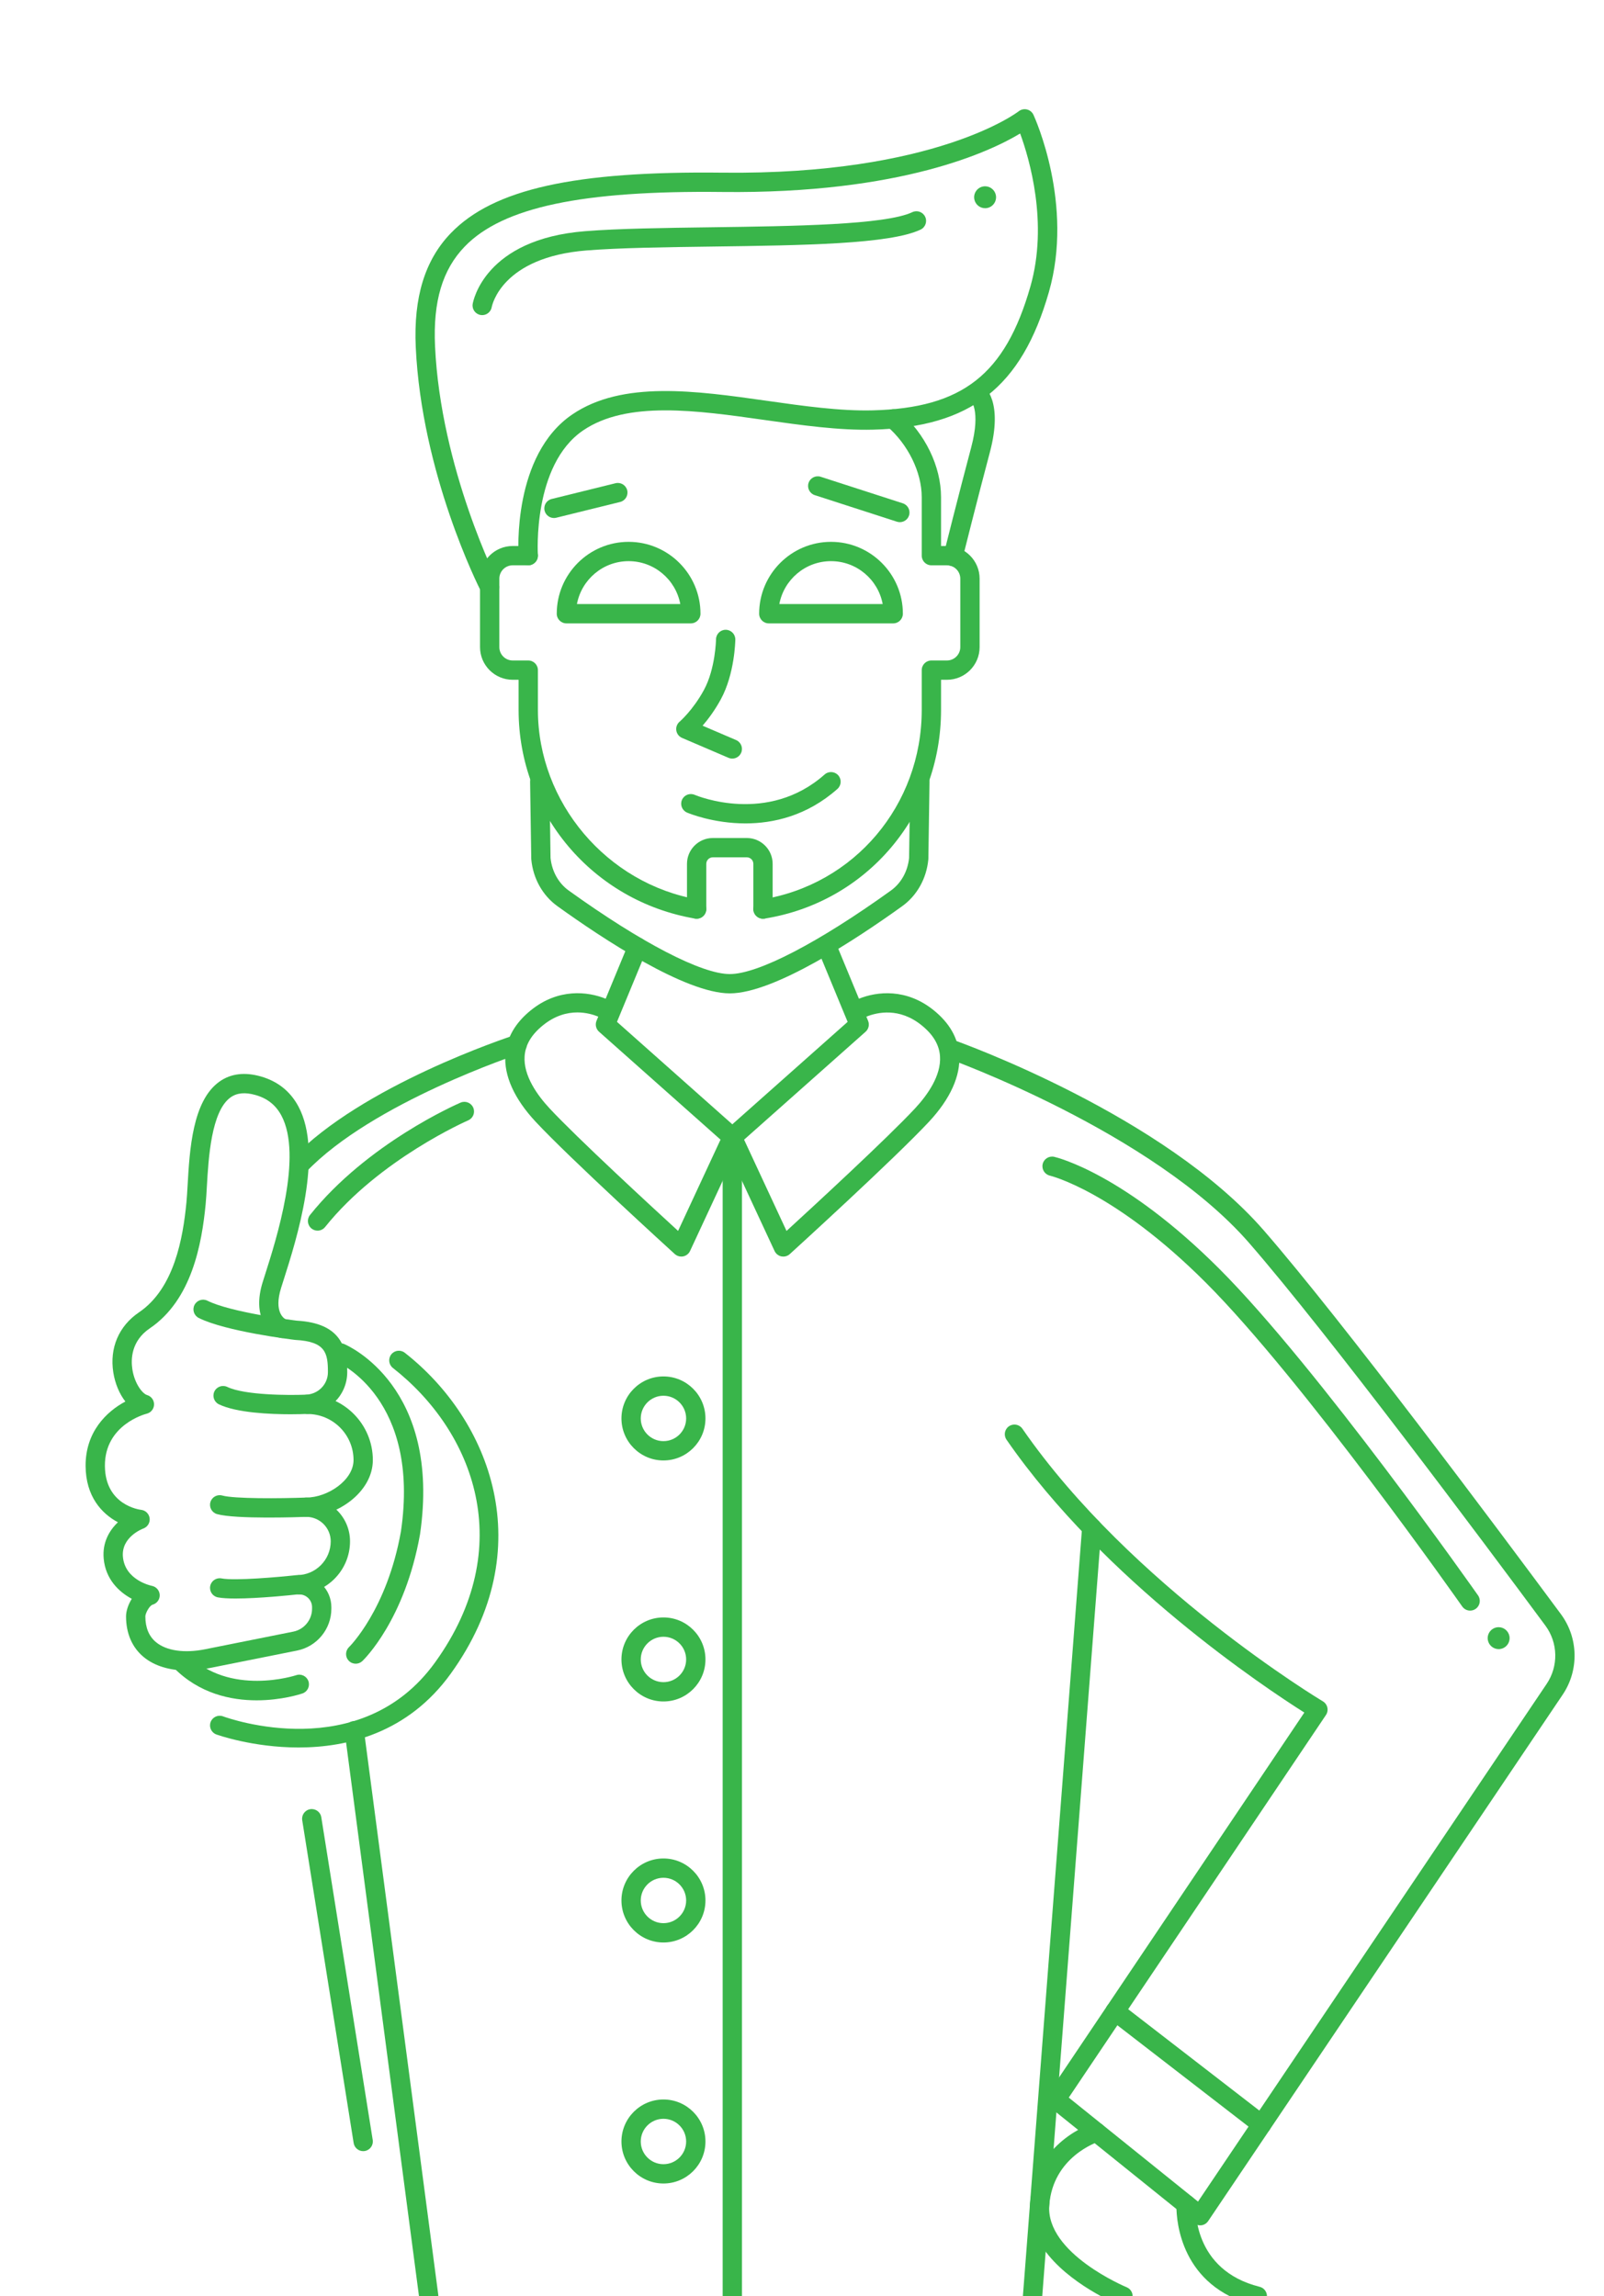 <?xml version="1.0" encoding="utf-8"?>
<!-- Generator: Adobe Illustrator 13.0.0, SVG Export Plug-In . SVG Version: 6.00 Build 14948)  -->
<!DOCTYPE svg PUBLIC "-//W3C//DTD SVG 1.1//EN" "http://www.w3.org/Graphics/SVG/1.1/DTD/svg11.dtd">
<svg version="1.1" id="Social_Media" xmlns="http://www.w3.org/2000/svg" xmlns:xlink="http://www.w3.org/1999/xlink" x="0px"
	 y="0px" width="393.477px" height="563.188px" viewBox="0 0 393.477 563.188" enable-background="new 0 0 393.477 563.188"
	 xml:space="preserve">
<g>
	<g>
		<g>
			<path fill="#39B54A" d="M187.167,225.335c-1.144,0-2.151-0.831-2.335-1.997c-0.205-1.292,0.676-2.505,1.968-2.709
				c22.776-3.604,39.31-23.16,39.31-46.497v-9.768c0-1.308,1.06-2.367,2.367-2.367h3.814c1.809,0,3.279-1.471,3.279-3.279v-16.787
				c0-1.808-1.471-3.278-3.279-3.278h-3.814c-1.309,0-2.367-1.061-2.367-2.368v-14.346c0-6.113-3.352-12.947-8.537-17.411
				c-0.991-0.853-1.104-2.348-0.249-3.339c0.854-0.99,2.348-1.103,3.338-0.25c6.28,5.406,10.185,13.453,10.185,21v11.979h1.446
				c4.419,0,8.015,3.595,8.015,8.014v16.787c0,4.419-3.596,8.014-8.015,8.014h-1.446v7.4c0,25.682-18.214,47.203-43.305,51.174
				C187.414,225.326,187.29,225.335,187.167,225.335z"/>
		</g>
		<g>
			<path fill="#39B54A" d="M170.895,225.335c-0.133,0-0.267-0.011-0.402-0.033c-25.075-4.284-43.275-25.805-43.275-51.17v-7.4
				h-1.447c-4.419,0-8.015-3.595-8.015-8.014v-16.787c0-4.419,3.596-8.014,8.015-8.014h3.815c1.307,0,2.368,1.06,2.368,2.367
				c0,1.307-1.061,2.368-2.368,2.368h-3.815c-1.808,0-3.279,1.471-3.279,3.278v16.787c0,1.809,1.471,3.279,3.279,3.279h3.815
				c1.307,0,2.368,1.06,2.368,2.367v9.768c0,22.679,16.912,42.67,39.338,46.502c1.289,0.221,2.155,1.443,1.935,2.732
				C173.028,224.521,172.026,225.335,170.895,225.335z"/>
		</g>
		<g>
			<g>
				<path fill="#39B54A" d="M169.467,152.896h-30.522c-1.308,0-2.368-1.061-2.368-2.368c0-9.72,7.909-17.628,17.629-17.628
					c9.72,0,17.629,7.908,17.629,17.628C171.834,151.835,170.774,152.896,169.467,152.896z M141.53,148.16h25.352
					c-1.115-5.983-6.375-10.525-12.676-10.525C147.905,137.635,142.645,142.177,141.53,148.16z"/>
			</g>
			<g>
				<path fill="#39B54A" d="M219.116,152.896h-30.521c-1.308,0-2.368-1.061-2.368-2.368c0-9.72,7.908-17.628,17.628-17.628
					s17.629,7.908,17.629,17.628C221.482,151.835,220.424,152.896,219.116,152.896z M191.18,148.16h25.351
					c-1.114-5.983-6.374-10.525-12.676-10.525C197.555,137.635,192.294,142.177,191.18,148.16z"/>
			</g>
		</g>
		<g>
			<path fill="#39B54A" d="M135.891,127.054c-1.063,0-2.03-0.722-2.297-1.801c-0.313-1.27,0.463-2.553,1.731-2.866l15.668-3.865
				c1.271-0.309,2.552,0.463,2.866,1.73c0.313,1.271-0.462,2.554-1.731,2.867l-15.667,3.865
				C136.27,127.031,136.079,127.054,135.891,127.054z"/>
		</g>
		<g>
			<path fill="#39B54A" d="M220.744,128.072c-0.242,0-0.486-0.038-0.729-0.116l-20.146-6.511c-1.244-0.402-1.927-1.737-1.524-2.981
				c0.401-1.245,1.744-1.928,2.979-1.524l20.146,6.511c1.245,0.402,1.928,1.737,1.525,2.98
				C222.673,127.434,221.743,128.072,220.744,128.072z"/>
		</g>
		<g>
			<path fill="#39B54A" d="M179.64,186.063c-0.312,0-0.627-0.061-0.931-0.191l-11.395-4.883c-0.756-0.323-1.289-1.017-1.409-1.829
				c-0.121-0.813,0.189-1.631,0.819-2.16c0.027-0.023,3.25-2.79,5.954-7.763c2.841-5.225,2.967-12.36,2.968-12.432
				c0.017-1.297,1.074-2.337,2.367-2.337c0.01,0,0.021,0,0.032,0c1.307,0.018,2.353,1.092,2.335,2.399
				c-0.004,0.34-0.148,8.389-3.542,14.632c-1.513,2.781-3.164,4.964-4.49,6.495l8.226,3.525c1.202,0.515,1.758,1.906,1.243,3.108
				C181.432,185.525,180.558,186.063,179.64,186.063z"/>
		</g>
		<g>
			<path fill="#39B54A" d="M182.867,201.957c-7.926,0-13.877-2.462-14.327-2.653c-1.203-0.512-1.764-1.901-1.252-3.105
				c0.512-1.201,1.9-1.762,3.103-1.253c0.743,0.314,17.982,7.353,31.894-4.984c0.98-0.865,2.477-0.776,3.343,0.2
				c0.867,0.979,0.776,2.476-0.201,3.343C197.941,200.14,189.676,201.957,182.867,201.957z"/>
		</g>
		<g>
			<path fill="#39B54A" d="M120.125,146.384c-0.861,0-1.692-0.471-2.11-1.29c-0.596-1.165-14.595-28.894-16.026-59.978
				c-0.563-12.219,2.255-21.358,8.614-27.942c10.435-10.803,30.349-15.25,66.623-14.823c52.274,0.602,72.475-14.899,72.672-15.056
				c0.569-0.451,1.315-0.613,2.021-0.445c0.706,0.169,1.296,0.653,1.6,1.313c0.408,0.888,9.937,21.994,3.789,43.457
				c-6.695,23.367-19.186,33.149-43.115,33.763c-8.387,0.217-17.688-1.104-26.686-2.38c-16.564-2.35-33.693-4.779-44.481,2.58
				c-12.429,8.478-11.094,30.322-11.08,30.542c0.089,1.305-0.897,2.434-2.201,2.522c-1.291,0.07-2.434-0.896-2.522-2.202
				c-0.068-1.007-1.509-24.786,13.135-34.773c12.304-8.394,30.356-5.833,47.814-3.357c8.803,1.249,17.912,2.538,25.897,2.335
				c22.029-0.564,32.514-8.786,38.686-30.333c4.465-15.583-0.268-31.474-2.503-37.575c-7.065,4.274-29.052,14.851-73.079,14.345
				c-34.371-0.394-53.85,3.735-63.164,13.378c-5.48,5.673-7.796,13.438-7.29,24.435c1.384,30.069,15.372,57.766,15.512,58.041
				c0.595,1.164,0.134,2.591-1.031,3.186C120.855,146.301,120.487,146.384,120.125,146.384z"/>
		</g>
		<g>
			<path fill="#39B54A" d="M233.805,138.863c-0.191,0-0.384-0.022-0.576-0.071c-1.27-0.317-2.039-1.603-1.723-2.871
				c0.036-0.147,3.717-14.857,6.738-26.19c2.461-9.228-0.188-11.664-0.213-11.688c0.07,0.061,0.115,0.083,0.115,0.083l2.619-3.944
				c0.926,0.614,5.375,4.312,2.053,16.77c-3.012,11.297-6.685,25.972-6.721,26.119C235.83,138.146,234.863,138.863,233.805,138.863z
				"/>
		</g>
		<g>
			<path fill="#39B54A" d="M118.292,77.291c-0.135,0-0.272-0.011-0.41-0.035c-1.279-0.226-2.14-1.429-1.926-2.71
				c0.108-0.647,2.928-15.888,27.583-17.842c8.266-0.656,19.34-0.804,31.064-0.962c19.955-0.268,42.572-0.573,49.199-3.702
				c1.183-0.561,2.593-0.053,3.15,1.129c0.56,1.182,0.053,2.594-1.13,3.151c-7.557,3.569-28.734,3.854-51.156,4.156
				c-11.645,0.157-22.643,0.305-30.754,0.948c-20.773,1.647-23.197,13.421-23.29,13.922
				C120.411,76.485,119.413,77.291,118.292,77.291z"/>
		</g>
		<g>
			<path fill="#39B54A" d="M179.03,243.647c-10.921,0-31.184-13.398-42.29-21.387c-3.633-2.611-5.969-6.79-6.409-11.465
				c-0.006-0.062-0.009-0.124-0.01-0.187l-0.282-18.842c-0.02-1.307,1.024-2.383,2.332-2.402c0.012,0,0.024,0,0.036,0
				c1.291,0,2.347,1.036,2.367,2.332l0.28,18.744c0.333,3.275,1.952,6.179,4.451,7.977c17.846,12.833,32.623,20.494,39.526,20.494
				c6.904,0,21.681-7.661,39.525-20.494c2.498-1.798,4.117-4.701,4.45-7.977l0.28-18.744c0.021-1.308,1.113-2.333,2.402-2.332
				c1.308,0.02,2.352,1.096,2.332,2.402l-0.281,18.842c-0.002,0.063-0.006,0.125-0.01,0.187c-0.441,4.675-2.777,8.854-6.41,11.465
				C210.215,230.249,189.951,243.647,179.03,243.647z"/>
		</g>
		<g>
			<path fill="#39B54A" d="M187.17,225.335c-1.308,0-2.368-1.06-2.368-2.367v-11.09c0-0.883-0.718-1.601-1.6-1.601h-8.343
				c-0.882,0-1.6,0.718-1.6,1.601v11.09c0,1.308-1.06,2.367-2.367,2.367c-1.308,0-2.368-1.06-2.368-2.367v-11.09
				c0-3.494,2.842-6.336,6.335-6.336h8.343c3.493,0,6.335,2.842,6.335,6.336v11.09C189.537,224.275,188.477,225.335,187.17,225.335z
				"/>
		</g>
		<g>
			<path fill="#39B54A" d="M167.126,308.202c-0.583,0-1.153-0.216-1.593-0.616c-1.047-0.952-25.734-23.436-34.171-32.491
				c-5.199-5.582-7.756-11.247-7.392-16.384c0.292-4.132,2.399-7.808,6.263-10.93c6.729-5.438,13.949-4.609,18.342-2.824
				l5.604-13.548c0.5-1.208,1.883-1.784,3.093-1.282c1.208,0.5,1.783,1.884,1.283,3.093l-6.573,15.888
				c-0.007,0.019-0.015,0.037-0.023,0.057l-0.607,1.467l29.861,26.524c0.782,0.693,1.016,1.818,0.574,2.768l-12.514,26.91
				c-0.318,0.684-0.941,1.174-1.68,1.322C167.438,308.188,167.282,308.202,167.126,308.202z M141.63,248.322
				c-2.5,0-5.446,0.739-8.421,3.143c-2.84,2.295-4.316,4.773-4.516,7.58c-0.339,4.791,3.148,9.617,6.134,12.822
				c6.792,7.291,24.978,24.053,31.514,30.042l10.41-22.385l-29.803-26.473c-0.754-0.669-1.001-1.743-0.616-2.675l0.426-1.028
				C145.535,248.85,143.741,248.322,141.63,248.322z"/>
		</g>
		<g>
			<path fill="#39B54A" d="M192.157,308.207c-0.155,0-0.312-0.016-0.468-0.046c-0.738-0.149-1.361-0.64-1.679-1.323l-12.514-26.91
				c-0.44-0.948-0.207-2.073,0.574-2.768l29.862-26.524l-0.601-1.45c-0.015-0.029-0.024-0.06-0.038-0.09l-6.564-15.871
				c-0.502-1.208,0.073-2.593,1.281-3.093c1.209-0.502,2.594,0.074,3.092,1.282l5.606,13.548c4.394-1.785,11.612-2.611,18.342,2.825
				c3.863,3.121,5.97,6.798,6.263,10.929c0.363,5.137-2.192,10.802-7.393,16.384c-8.436,9.057-33.125,31.539-34.172,32.491
				C193.311,307.991,192.741,308.207,192.157,308.207z M182.533,279.529l10.409,22.385c6.539-5.988,24.724-22.75,31.515-30.042
				c2.984-3.204,6.473-8.031,6.135-12.822c-0.199-2.806-1.676-5.286-4.516-7.58c-5.467-4.417-10.879-3.189-13.547-2.111l0.422,1.024
				c0.387,0.931,0.14,2.006-0.615,2.675L182.533,279.529z"/>
		</g>
		<path fill="#39B54A" d="M179.644,276.562c-1.307,0-2.367,1.061-2.367,2.368v284.257h4.735V278.93
			C182.011,277.622,180.951,276.562,179.644,276.562z"/>
		<g>
			<path fill="#39B54A" d="M162.752,358.208c-5.681,0-10.303-4.623-10.303-10.304c0-5.682,4.622-10.305,10.303-10.305
				s10.303,4.623,10.303,10.305C173.055,353.585,168.433,358.208,162.752,358.208z M162.752,342.336
				c-3.07,0-5.568,2.498-5.568,5.568s2.498,5.568,5.568,5.568s5.568-2.498,5.568-5.568S165.822,342.336,162.752,342.336z"/>
		</g>
		<g>
			<path fill="#39B54A" d="M162.752,417.322c-5.681,0-10.303-4.622-10.303-10.304c0-5.681,4.622-10.304,10.303-10.304
				s10.303,4.623,10.303,10.304C173.055,412.7,168.433,417.322,162.752,417.322z M162.752,401.451c-3.07,0-5.568,2.498-5.568,5.567
				s2.498,5.567,5.568,5.567s5.568-2.498,5.568-5.567S165.822,401.451,162.752,401.451z"/>
		</g>
		<g>
			<path fill="#39B54A" d="M162.752,476.438c-5.681,0-10.303-4.622-10.303-10.304s4.622-10.303,10.303-10.303
				s10.303,4.621,10.303,10.303C173.055,471.814,168.433,476.438,162.752,476.438z M162.752,460.566
				c-3.07,0-5.568,2.497-5.568,5.566s2.498,5.568,5.568,5.568s5.568-2.499,5.568-5.568
				C168.32,463.063,165.822,460.566,162.752,460.566z"/>
		</g>
		<g>
			<path fill="#39B54A" d="M162.752,535.552c-5.681,0-10.303-4.622-10.303-10.303c0-5.682,4.622-10.304,10.303-10.304
				s10.303,4.622,10.303,10.304C173.055,530.93,168.433,535.552,162.752,535.552z M162.752,519.681c-3.07,0-5.568,2.498-5.568,5.568
				c0,3.069,2.498,5.568,5.568,5.568s5.568-2.499,5.568-5.568C168.32,522.179,165.822,519.681,162.752,519.681z"/>
		</g>
		<g>
			<path fill="#39B54A" d="M71.271,346.881c-4.856,0-13.187-0.336-17.566-2.438c-1.179-0.565-1.676-1.98-1.11-3.159
				c0.566-1.179,1.98-1.675,3.159-1.11c4.257,2.045,15.208,2.067,19.071,1.905c3.143-0.002,5.618-2.478,5.618-5.521
				c0-4.662-0.537-7.521-7.978-7.908c-0.054-0.004-0.107-0.008-0.16-0.016c-0.689-0.082-16.944-2.072-23.543-5.371
				c-1.17-0.586-1.644-2.008-1.059-3.178c0.584-1.169,2.008-1.645,3.176-1.059c5.659,2.83,20.714,4.748,21.917,4.896
				c10.909,0.6,12.382,6.721,12.382,12.635c0,5.652-4.6,10.252-10.253,10.252C74.521,346.83,73.158,346.881,71.271,346.881z"/>
		</g>
		<g>
			<path fill="#39B54A" d="M75.128,372.045c-1.308,0-2.367-1.061-2.367-2.368c0-1.307,1.06-2.366,2.367-2.366
				c5.22,0,11.597-4.242,11.597-9.193c0-6.232-5.071-11.305-11.304-11.305c-1.307,0-2.368-1.06-2.368-2.367
				c0-1.307,1.061-2.367,2.368-2.367c8.844,0,16.039,7.195,16.039,16.039C91.459,365.96,82.681,372.045,75.128,372.045z"/>
		</g>
		<g>
			<path fill="#39B54A" d="M57.771,392.072c-1.749,0-3.277-0.079-4.33-0.282c-1.284-0.248-2.124-1.49-1.876-2.774
				c0.248-1.281,1.487-2.117,2.773-1.875c3.279,0.631,14.28-0.356,18.243-0.791c0.086-0.011,0.172-0.016,0.258-0.016
				c4.571,0,8.29-3.719,8.29-8.289c0-3.309-2.692-6-6.001-6c-1.677,0.064-17.303,0.609-21.878-0.674
				c-1.259-0.354-1.993-1.66-1.64-2.919s1.657-1.993,2.919-1.64c2.906,0.814,14.123,0.738,20.51,0.498c0.001,0,0.002,0,0.003,0
				c6.008,0,10.822,4.814,10.822,10.733c0,7.136-5.77,12.95-12.89,13.022C71.43,391.236,63.443,392.072,57.771,392.072z"/>
		</g>
		<g>
			<path fill="#39B54A" d="M45.845,409.723c-4.246,0-7.942-1.116-10.555-3.259c-2.859-2.344-4.37-5.808-4.37-10.017
				c0-1.239,0.502-2.868,1.411-4.303c-3.152-1.686-6.439-4.802-6.896-9.869c-0.354-3.934,1.375-6.895,3.493-8.907
				c-3.938-2.086-7.886-6.291-7.928-13.802c-0.046-8.366,5.138-13.359,9.754-15.812c-1.442-1.851-2.521-4.36-2.957-7.127
				c-0.949-6.017,1.348-11.392,6.3-14.746c8.653-5.862,10.786-18.192,11.638-26.96c0.112-1.158,0.193-2.568,0.288-4.204
				c0.503-8.746,1.192-20.723,7.81-25.427c2.771-1.969,6.191-2.394,10.167-1.262c4.121,1.174,7.215,3.643,9.198,7.34
				c6.241,11.634-0.45,32.623-3.667,42.709l-0.563,1.773c-1.923,6.133,0.877,7.646,1.204,7.799c1.214,0.484,1.776,1.851,1.292,3.064
				c-0.484,1.214-1.891,1.796-3.105,1.309c-2.512-1.002-6.561-5.133-3.908-13.59l0.569-1.795c2.782-8.727,9.298-29.164,4.005-39.032
				c-1.373-2.561-3.44-4.203-6.322-5.023c-2.56-0.731-4.565-0.543-6.127,0.566c-4.764,3.387-5.429,14.938-5.826,21.84
				c-0.093,1.613-0.181,3.139-0.302,4.39c-0.944,9.717-3.391,23.44-13.695,30.423c-4.613,3.124-4.66,7.661-4.277,10.088
				c0.557,3.53,2.488,5.954,3.609,6.28c1.029,0.298,1.729,1.252,1.708,2.323c-0.023,1.07-0.762,1.992-1.803,2.25
				c-0.413,0.104-10.309,2.727-10.253,12.795c0.053,9.664,8.529,10.745,8.89,10.785c1.093,0.126,1.955,0.986,2.083,2.078
				c0.126,1.095-0.516,2.131-1.55,2.502c-0.212,0.078-5.444,2.08-5.006,6.945c0.521,5.787,7.042,7.107,7.108,7.12
				c1.075,0.207,1.868,1.124,1.918,2.218c0.05,1.094-0.657,2.078-1.708,2.383c-0.854,0.246-1.807,2.173-1.814,2.875
				c0,2.783,0.887,4.922,2.637,6.355c2.568,2.106,6.952,2.732,12.021,1.72l21.635-4.326c2.667-0.532,4.602-2.895,4.602-5.613v-0.386
				c0-1.726-1.402-3.127-3.126-3.127c-1.308,0-2.367-1.061-2.367-2.367s1.06-2.368,2.367-2.368c4.335,0,7.861,3.526,7.861,7.862
				v0.386c0,4.97-3.536,9.283-8.408,10.257l-21.635,4.327C49.377,409.539,47.565,409.723,45.845,409.723z"/>
		</g>
		<g>
			<path fill="#39B54A" d="M87.261,408.061c-0.624,0-1.248-0.246-1.713-0.733c-0.903-0.946-0.867-2.445,0.08-3.349
				c0.087-0.084,9.318-9.177,12.732-28.408c4.728-32.342-14.949-41.2-15.789-41.562c-1.197-0.515-1.758-1.903-1.248-3.104
				c0.51-1.198,1.89-1.76,3.091-1.258c0.979,0.41,23.911,10.486,18.62,46.68c-3.717,20.943-13.715,30.676-14.139,31.08
				C88.436,407.844,87.848,408.061,87.261,408.061z"/>
		</g>
		<g>
			<path fill="#39B54A" d="M62.959,417.044c-6.282,0-14.084-1.618-20.374-8.026c-0.916-0.932-0.902-2.431,0.03-3.348
				c0.934-0.915,2.433-0.901,3.349,0.032c10.337,10.529,26.535,5.229,26.699,5.176c1.239-0.421,2.582,0.246,3,1.481
				c0.419,1.236-0.24,2.58-1.476,3.001C73.804,415.491,69.111,417.044,62.959,417.044z"/>
		</g>
		<g>
			<path fill="#39B54A" d="M73.234,428.609c-11.264,0-19.987-3.132-20.166-3.196c-1.227-0.454-1.853-1.816-1.399-3.042
				c0.454-1.227,1.812-1.853,3.04-1.4l0,0c1.37,0.506,33.769,12.052,51.998-13.204c20.438-28.314,9.542-56.688-10.324-72.241
				c-1.03-0.808-1.21-2.295-0.405-3.324s2.293-1.211,3.324-0.404c20.949,16.404,33.404,48.043,11.245,78.741
				C100.058,425.067,85.21,428.609,73.234,428.609z"/>
		</g>
		<g>
			<path fill="#39B54A" d="M73.351,288.21c-0.586,0-1.172-0.216-1.63-0.649c-0.948-0.9-0.987-2.398-0.086-3.349
				c17.033-17.932,52.977-29.793,54.499-30.289c1.245-0.4,2.58,0.274,2.984,1.518c0.406,1.242-0.274,2.579-1.516,2.984
				c-0.362,0.117-36.331,11.99-52.534,29.05C74.602,287.963,73.977,288.21,73.351,288.21z"/>
		</g>
		<g>
			<path fill="#39B54A" d="M77.899,301.844c-0.519,0-1.041-0.17-1.477-0.52c-1.021-0.816-1.187-2.307-0.37-3.327
				c14.044-17.556,35.999-27.154,36.927-27.555c1.202-0.518,2.592,0.036,3.111,1.235c0.518,1.201-0.035,2.594-1.235,3.112
				c-0.217,0.094-21.815,9.552-35.105,26.164C79.281,301.539,78.593,301.844,77.899,301.844z"/>
		</g>
		<path fill="#39B54A" d="M89.252,424.198c-0.171-1.296-1.358-2.215-2.656-2.038c-1.296,0.172-2.209,1.359-2.038,2.657
			l18.222,138.368h4.745c0-0.103,0.004-0.203-0.009-0.309L89.252,424.198z"/>
		<g>
			<path fill="#39B54A" d="M89.089,527.616c-1.144,0-2.149-0.83-2.335-1.995l-12.616-79.164c-0.206-1.292,0.675-2.506,1.966-2.712
				c1.289-0.203,2.504,0.676,2.711,1.966l12.616,79.165c0.205,1.291-0.675,2.505-1.966,2.711
				C89.338,527.607,89.213,527.616,89.089,527.616z"/>
		</g>
		<g>
			<path fill="#39B54A" d="M294.404,545.817c-0.536,0-1.063-0.184-1.484-0.523l-35.404-28.487c-0.959-0.771-1.168-2.146-0.48-3.165
				l62.929-93.599c-9.555-6.04-49.091-32.266-73.058-66.926c-0.744-1.076-0.477-2.551,0.6-3.293c1.077-0.745,2.553-0.475,3.294,0.6
				c26.693,38.605,73.243,66.59,73.71,66.867c0.561,0.333,0.957,0.881,1.1,1.516c0.143,0.636,0.019,1.302-0.347,1.841
				l-63.086,93.833l31.704,25.51l85.534-126.988c2.924-4.341,2.797-10.081-0.315-14.284c-15.43-20.835-53.396-71.687-72.645-93.819
				c-23.734-27.296-73.762-45.234-74.264-45.412c-1.231-0.438-1.879-1.79-1.441-3.022c0.438-1.232,1.789-1.877,3.021-1.441
				c2.102,0.744,51.711,18.541,76.257,46.768c19.356,22.261,57.412,73.229,72.876,94.11c4.305,5.812,4.479,13.747,0.437,19.747
				l-86.973,129.126c-0.37,0.549-0.953,0.919-1.608,1.019C294.641,545.808,294.521,545.817,294.404,545.817z"/>
		</g>
		<g>
			<path fill="#39B54A" d="M309.473,523.442c-0.505,0-1.016-0.161-1.444-0.493l-35.927-27.754c-1.035-0.8-1.227-2.286-0.428-3.321
				c0.801-1.034,2.287-1.225,3.321-0.427l35.927,27.754c1.034,0.799,1.226,2.286,0.426,3.321
				C310.881,523.126,310.181,523.442,309.473,523.442z"/>
		</g>
		<g>
			<path fill="#39B54A" d="M360.64,395.037c-0.746,0-1.479-0.352-1.939-1.008c-0.39-0.555-39.127-55.66-62.918-79.449
				c-22.39-22.391-38.073-26.189-38.229-26.227c-1.273-0.293-2.07-1.563-1.777-2.838c0.293-1.273,1.563-2.065,2.838-1.777
				c0.689,0.158,17.177,4.149,40.519,27.492c24.08,24.082,63.054,79.521,63.444,80.08c0.751,1.069,0.492,2.545-0.579,3.297
				C361.583,394.898,361.108,395.037,360.64,395.037z"/>
		</g>
		<path fill="#39B54A" d="M267.998,372.361c-1.282-0.104-2.441,0.875-2.542,2.181l-14.517,188.464
			c-0.004,0.063,0.004,0.12,0.004,0.182h4.73l14.502-188.282C270.277,373.602,269.302,372.463,267.998,372.361z"/>
		<path fill="#39B54A" d="M309.012,560.891c-16.502-4.125-15.727-19.396-15.686-20.051c0.088-1.301-0.895-2.429-2.197-2.52
			c-1.277-0.091-2.436,0.891-2.525,2.195c-0.014,0.176-0.895,15.586,13.045,22.67h9.15
			C310.799,562.126,310.088,561.159,309.012,560.891z"/>
		<path fill="#39B54A" d="M276.377,560.996c-0.197-0.081-19.893-8.307-18.98-20.133c0.914-11.879,11.787-15.484,12.265-15.637
			c1.244-0.391,1.938-1.715,1.551-2.962c-0.389-1.249-1.717-1.939-2.964-1.558c-0.587,0.184-14.406,4.65-15.573,19.791
			c-0.858,11.146,10.716,19.071,17.392,22.688h7.781C277.846,562.255,277.293,561.372,276.377,560.996z"/>
		<g>
			<path fill="#39B54A" d="M367.631,404.482c-1.271,0-2.378-0.905-2.633-2.151c-0.296-1.453,0.645-2.875,2.098-3.171
				c0.181-0.036,0.36-0.055,0.538-0.055c1.271,0,2.378,0.904,2.632,2.151c0.296,1.452-0.645,2.874-2.097,3.17
				C367.988,404.464,367.808,404.482,367.631,404.482z"/>
		</g>
		<g>
			<path fill="#39B54A" d="M241.656,51.069c-1.272,0-2.379-0.904-2.635-2.151c-0.144-0.704-0.004-1.422,0.394-2.02
				c0.396-0.599,1.001-1.008,1.706-1.151c0.181-0.037,0.359-0.055,0.538-0.055c1.271,0,2.376,0.905,2.631,2.151
				c0.296,1.453-0.646,2.875-2.097,3.171C242.014,51.052,241.833,51.069,241.656,51.069z"/>
		</g>
	</g>
</g>
</svg>
